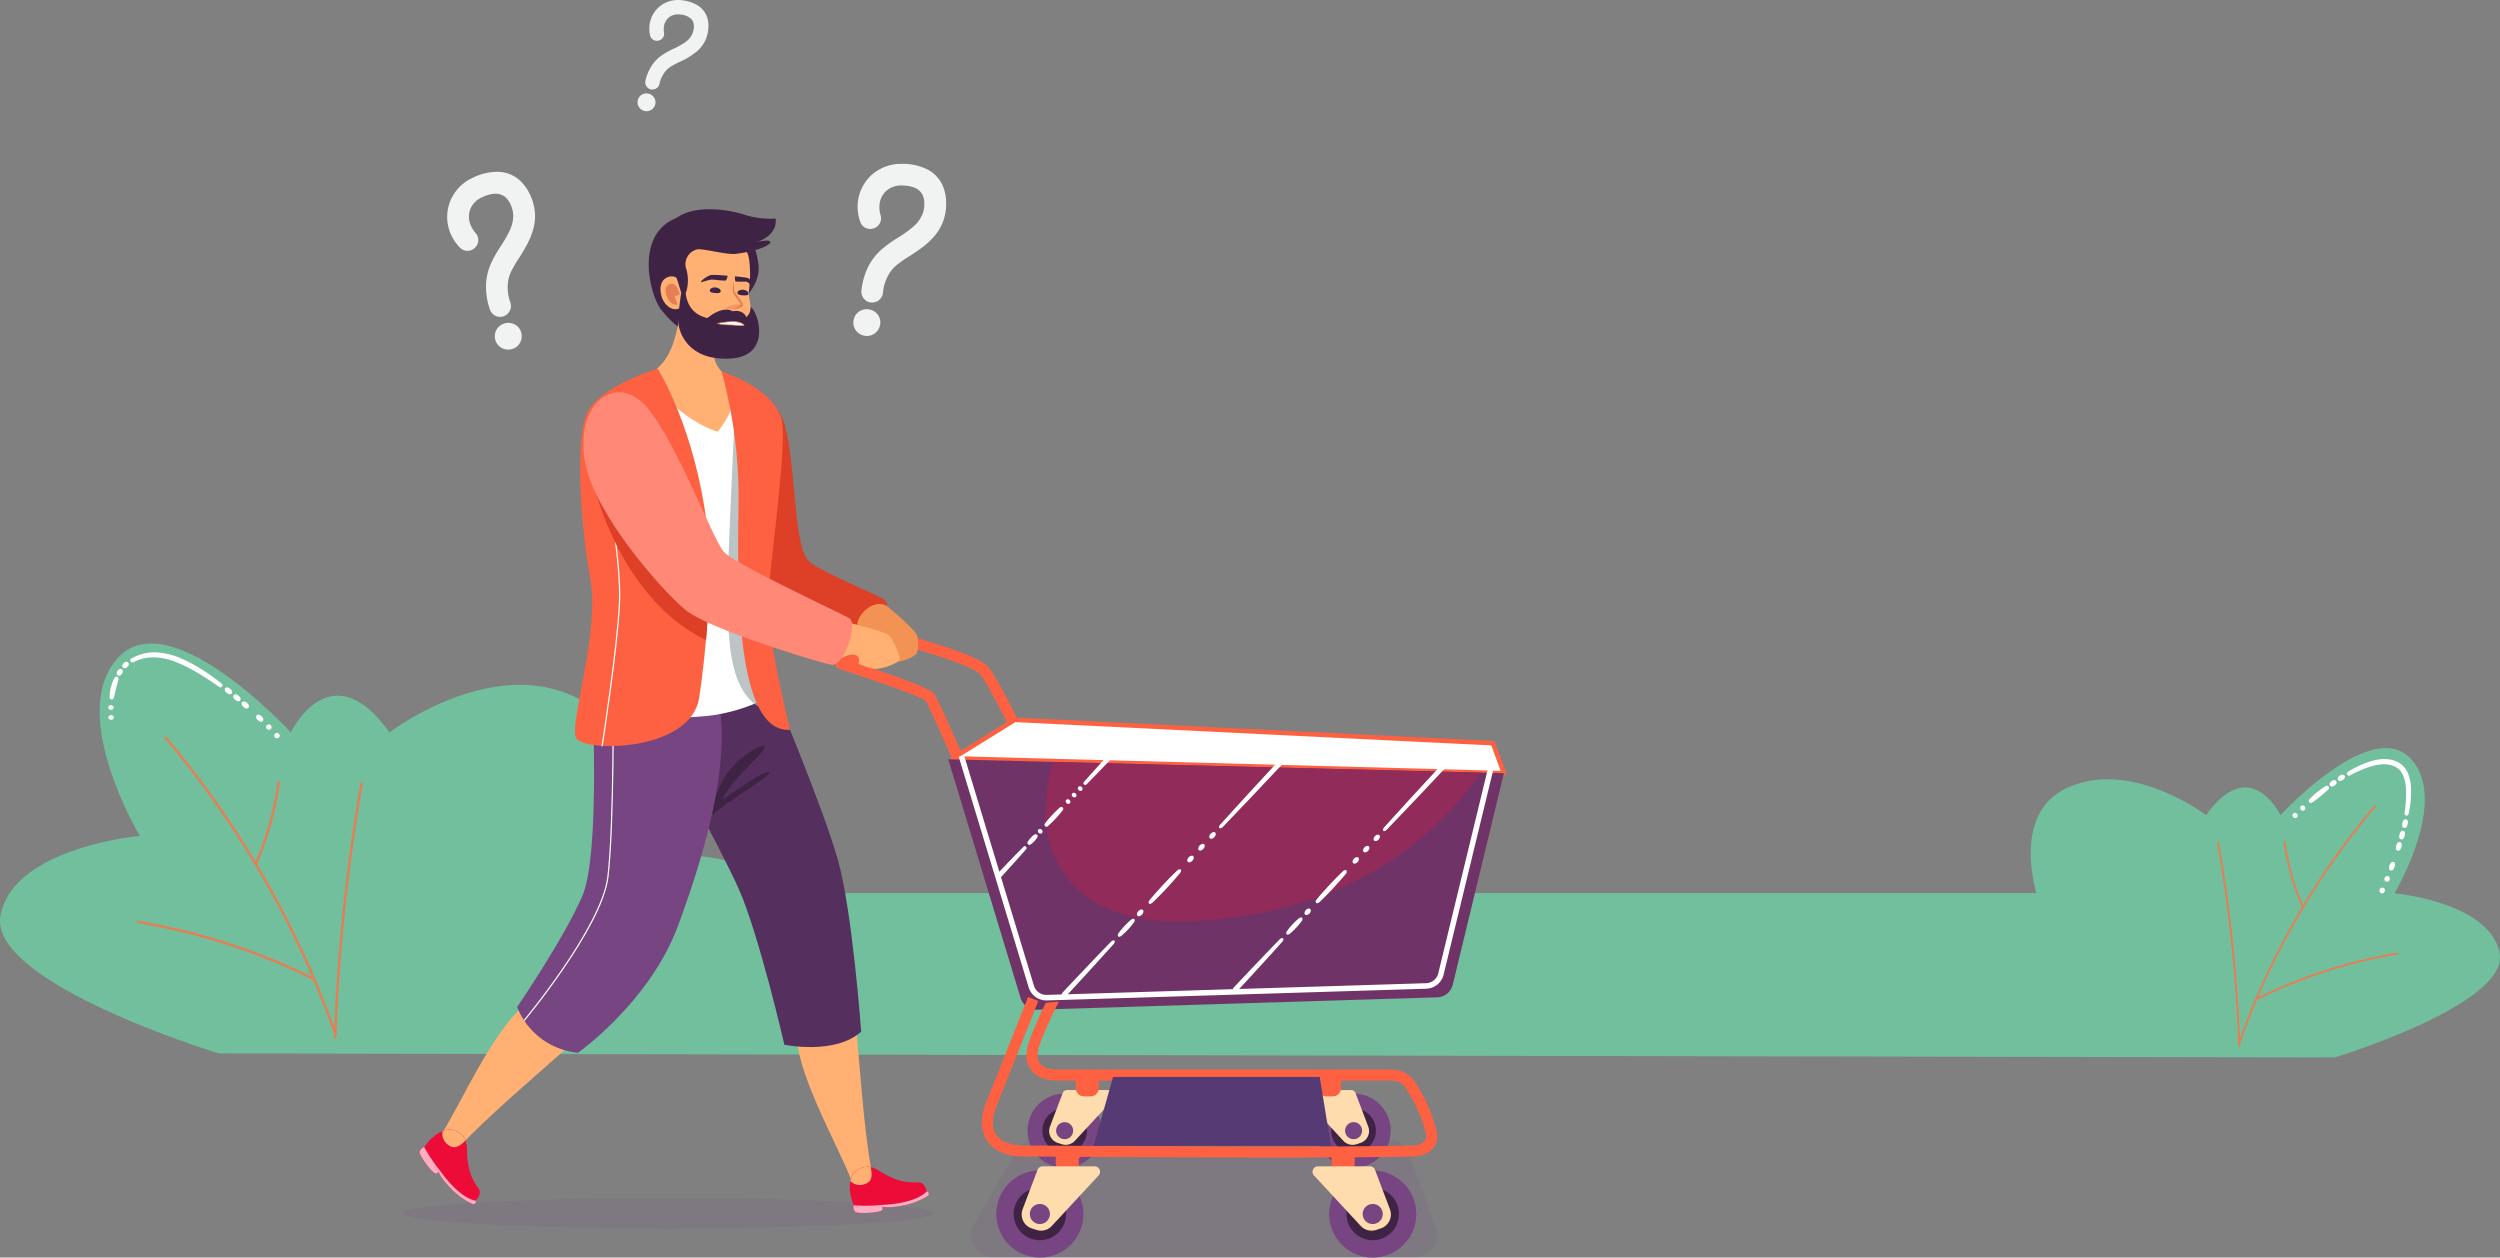 <svg xmlns="http://www.w3.org/2000/svg" xmlns:xlink="http://www.w3.org/1999/xlink" width="1018.66" height="512.413" viewBox="0 0 1018.66 512.413">
  <rect x="0" y="0" width="1018.66" height="512.413" fill="#808080" stroke="none"/>
  <defs>
    <clipPath id="clip-path">
      <path id="Path_5875" data-name="Path 5875" d="M292.588,373.59s-1.688,4.769,1.191,11.2c-.522.235-.127,2.374.811,2.828,1.107.535,9.119.4,10.745-.866a1.732,1.732,0,0,0-.055-1.436s2,.761,7.7-.316a28.965,28.965,0,0,0,10.969-4.131c.671-.425.206-1.943-.55-1.7,0,0-.489-3.955-3.8-3.74-6.777.439-11.638-2.322-15.106-4.416a12.457,12.457,0,0,0-4.508-1.96C297.26,368.913,293.715,370.52,292.588,373.59Z" transform="translate(-292.096 -369.049)" fill="#ed0c37"/>
    </clipPath>
    <clipPath id="clip-path-2">
      <path id="Path_5884" data-name="Path 5884" d="M222.819,362.281s-4.92,1.184-8.746,7.106c-.48-.309-2.061,1.186-1.929,2.221.156,1.221,4.633,7.865,6.584,8.535a1.724,1.724,0,0,0,1.175-.829s.456,2.1,4.464,6.286a28.965,28.965,0,0,0,9.441,6.944c.724.331,1.743-.886,1.127-1.388,0,0,3.048-2.565,1.066-5.223-4.063-5.442-4.4-11.022-4.534-15.071a12.475,12.475,0,0,0-.813-4.848C229.286,363.647,226.006,361.553,222.819,362.281Z" transform="translate(-212.135 -362.134)" fill="#ed0c37"/>
    </clipPath>
  </defs>
  <g id="Group_3186" data-name="Group 3186" transform="translate(-451 -680.739)">
    <g id="Group_3184" data-name="Group 3184" transform="translate(316.836 574.883)">
      <g id="Group_3148" data-name="Group 3148" transform="translate(134.164 368.074)">
        <path id="Path_5793" data-name="Path 5793" d="M1152.658,397.943c-4.052-20.87-42.846-24.346-42.846-24.346s22.664-37.8,6.591-54.92-53.015,23.087-53.015,23.087-12.2-25.407-30.338,0c0,0-30.228-23.085-56.37-11.219-18.671,8.474-15.92,30.86-12.822,42.967H450.47a12.624,12.624,0,0,0-1.653-2.589c-17.341-20.93-67.637-10.156-67.637-10.156s21.009-51.872-13.631-67.593-74.688,14.863-74.688,14.863c-24.036-33.659-40.2,0-40.2,0s-48.943-53.269-70.241-30.588,8.731,72.767,8.731,72.767-51.4,4.6-56.768,32.258,88.93,56.363,88.93,56.363l862.224,1.644S1156.708,418.813,1152.658,397.943Z" transform="translate(-134.164 -271.827)" fill="#71bf9d"/>
        <g id="Group_3116" data-name="Group 3116" transform="translate(56.263 38.359)">
          <path id="Path_5794" data-name="Path 5794" d="M234.062,409.835a385.526,385.526,0,0,0-69.134-120.513" transform="translate(-153.742 -289.322)" fill="none" stroke="#e57e55" stroke-linecap="round" stroke-linejoin="round" stroke-width="0.997"/>
          <path id="Path_5795" data-name="Path 5795" d="M196.451,401.254A750.083,750.083,0,0,1,207.243,297.84" transform="translate(-116.15 -279.164)" fill="none" stroke="#e57e55" stroke-linecap="round" stroke-linejoin="round" stroke-width="0.997"/>
          <path id="Path_5796" data-name="Path 5796" d="M230.819,346.5a253.241,253.241,0,0,0-70.993-22.929" transform="translate(-159.826 -248.477)" fill="none" stroke="#e57e55" stroke-linecap="round" stroke-linejoin="round" stroke-width="0.997"/>
          <path id="Path_5797" data-name="Path 5797" d="M181.8,330.452a126.919,126.919,0,0,0,9.141-32.879" transform="translate(-133.628 -279.483)" fill="none" stroke="#e57e55" stroke-linecap="round" stroke-linejoin="round" stroke-width="0.997"/>
        </g>
        <g id="Group_3117" data-name="Group 3117" transform="translate(903.788 66.239)">
          <path id="Path_5798" data-name="Path 5798" d="M550.314,398.524a308.682,308.682,0,0,1,55.352-96.486" transform="translate(-541.691 -302.038)" fill="none" stroke="#e57e55" stroke-linecap="round" stroke-linejoin="round" stroke-width="0.798"/>
          <path id="Path_5799" data-name="Path 5799" d="M555.022,391.651a600.528,600.528,0,0,0-8.641-82.793" transform="translate(-546.381 -293.905)" fill="none" stroke="#e57e55" stroke-linecap="round" stroke-linejoin="round" stroke-width="0.798"/>
          <path id="Path_5800" data-name="Path 5800" d="M553.72,347.818a202.815,202.815,0,0,1,56.839-18.358" transform="translate(-537.629 -269.337)" fill="none" stroke="#e57e55" stroke-linecap="round" stroke-linejoin="round" stroke-width="0.798"/>
          <path id="Path_5801" data-name="Path 5801" d="M566.037,334.967a101.589,101.589,0,0,1-7.319-26.323" transform="translate(-531.669 -294.16)" fill="none" stroke="#e57e55" stroke-linecap="round" stroke-linejoin="round" stroke-width="0.798"/>
        </g>
        <g id="Group_3132" data-name="Group 3132" transform="translate(44.117 3.577)">
          <g id="Group_3124" data-name="Group 3124" transform="translate(47.417 14.274)">
            <g id="Group_3118" data-name="Group 3118">
              <path id="Path_5802" data-name="Path 5802" d="M177.049,279.987a2.965,2.965,0,0,1,1.081.548,2.789,2.789,0,0,1,.778.93.964.964,0,0,1-.476,1.256.927.927,0,0,1-.594.07,3.055,3.055,0,0,1-1.068-.544,2.886,2.886,0,0,1-.772-.919.97.97,0,0,1,.452-1.263A.927.927,0,0,1,177.049,279.987Z" transform="translate(-175.913 -279.969)" fill="#fff"/>
            </g>
            <g id="Group_3119" data-name="Group 3119" transform="translate(3.485 2.824)">
              <path id="Path_5803" data-name="Path 5803" d="M178.668,281.279a2.958,2.958,0,0,1,1.063.579,2.918,2.918,0,0,1,.752.949.96.96,0,0,1-.509,1.241.925.925,0,0,1-.6.055,2.982,2.982,0,0,1-1.8-1.513.957.957,0,0,1,.485-1.245A.934.934,0,0,1,178.668,281.279Z" transform="translate(-177.502 -281.257)" fill="#fff"/>
            </g>
            <g id="Group_3120" data-name="Group 3120" transform="translate(6.893 5.74)">
              <path id="Path_5804" data-name="Path 5804" d="M180.245,282.614a2.843,2.843,0,0,1,1.05.6,2.893,2.893,0,0,1,.728.967.959.959,0,0,1-.535,1.228.944.944,0,0,1-.6.044,2.907,2.907,0,0,1-1.041-.6,3.013,3.013,0,0,1-.724-.958.962.962,0,0,1,.517-1.234A.942.942,0,0,1,180.245,282.614Z" transform="translate(-179.057 -282.586)" fill="#fff"/>
            </g>
            <g id="Group_3121" data-name="Group 3121" transform="translate(12.783 11.103)">
              <path id="Path_5805" data-name="Path 5805" d="M182.966,285.071a2.983,2.983,0,0,1,1.717,1.636.96.96,0,0,1-.583,1.208.936.936,0,0,1-.6.02,2.9,2.9,0,0,1-1.015-.64,2.873,2.873,0,0,1-.688-.982.964.964,0,0,1,.566-1.215A.922.922,0,0,1,182.966,285.071Z" transform="translate(-181.743 -285.032)" fill="#fff"/>
            </g>
            <g id="Group_3122" data-name="Group 3122" transform="translate(16.892 15.092)">
              <path id="Path_5806" data-name="Path 5806" d="M184.823,286.857a1.176,1.176,0,0,1,1.013,1.011,1.122,1.122,0,0,1-1,1.2.99.99,0,0,1-.213,0,1.175,1.175,0,0,1-1.006-1,1.123,1.123,0,0,1,.982-1.206A1.055,1.055,0,0,1,184.823,286.857Z" transform="translate(-183.617 -286.852)" fill="#fff"/>
            </g>
            <g id="Group_3123" data-name="Group 3123" transform="translate(20.209 18.554)">
              <path id="Path_5807" data-name="Path 5807" d="M186.362,288.438a1.211,1.211,0,0,1,.671.353,1.189,1.189,0,0,1,.318.688,1.12,1.12,0,0,1-1.03,1.169,1.14,1.14,0,0,1-.213,0,1.172,1.172,0,0,1-.976-1.026,1.123,1.123,0,0,1,1.011-1.182A1.042,1.042,0,0,1,186.362,288.438Z" transform="translate(-185.13 -288.431)" fill="#fff"/>
            </g>
          </g>
          <g id="Group_3131" data-name="Group 3131">
            <g id="Group_3125" data-name="Group 3125" transform="translate(8.927)">
              <path id="Path_5808" data-name="Path 5808" d="M158.755,276.054a18.622,18.622,0,0,1,9.917-2.6,28.722,28.722,0,0,1,9.961,2.282,63.108,63.108,0,0,1,8.908,4.69,91.392,91.392,0,0,1,8.141,5.806.854.854,0,0,1-1.024,1.364c-2.679-1.9-5.407-3.721-8.2-5.4a61.216,61.216,0,0,0-8.649-4.435,26.664,26.664,0,0,0-9.173-2.23,17.856,17.856,0,0,0-9,1.982.916.916,0,0,1-1.149-.351A.781.781,0,0,1,158.755,276.054Z" transform="translate(-158.358 -273.458)" fill="#fff"/>
            </g>
            <g id="Group_3126" data-name="Group 3126" transform="translate(5.696 3.842)">
              <path id="Path_5809" data-name="Path 5809" d="M159.522,276.523c-.1.36-.366.522-.539.789a1.893,1.893,0,0,1-.8.533,1.041,1.041,0,0,1-1.25-.634.939.939,0,0,1-.024-.5,2.36,2.36,0,0,1,.542-.958,1.844,1.844,0,0,1,.967-.528,1,1,0,0,1,1.107,1.3Z" transform="translate(-156.884 -275.21)" fill="#fff"/>
            </g>
            <g id="Group_3127" data-name="Group 3127" transform="translate(3.437 6.736)">
              <path id="Path_5810" data-name="Path 5810" d="M158.354,277.6a1.935,1.935,0,0,1-.327.914,2.885,2.885,0,0,1-.675.706A1.012,1.012,0,0,1,156,278.9a.965.965,0,0,1-.149-.482,1.773,1.773,0,0,1,.309-1.037,2.344,2.344,0,0,1,.794-.748.96.96,0,0,1,1.3.493A1.045,1.045,0,0,1,158.354,277.6Z" transform="translate(-155.854 -276.531)" fill="#fff"/>
            </g>
            <g id="Group_3128" data-name="Group 3128" transform="translate(0.553 9.902)">
              <path id="Path_5811" data-name="Path 5811" d="M158.162,279.048c-.138.647-.327,1.267-.52,1.883l-.478,1.89c-.316,1.265-.581,2.539-.932,3.828a.884.884,0,0,1-1.059.585.819.819,0,0,1-.631-.8,17.918,17.918,0,0,1,.5-4.144l.629-2.01a18.637,18.637,0,0,1,.923-1.908.839.839,0,0,1,1.193-.259A.883.883,0,0,1,158.162,279.048Z" transform="translate(-154.538 -277.974)" fill="#fff"/>
            </g>
            <g id="Group_3129" data-name="Group 3129" transform="translate(0 21.536)">
              <path id="Path_5812" data-name="Path 5812" d="M156.251,283.674a.85.85,0,0,1-.042,1.184,1.213,1.213,0,0,1-1.682-.013l-.022-.024a.9.9,0,0,1,.044-1.226,1.208,1.208,0,0,1,1.675.048Z" transform="translate(-154.286 -283.281)" fill="#fff"/>
            </g>
            <g id="Group_3130" data-name="Group 3130" transform="translate(0.055 25.588)">
              <path id="Path_5813" data-name="Path 5813" d="M156.234,285.458a.856.856,0,0,1,.042,1.188,1.212,1.212,0,0,1-1.677.1l-.024-.022a.891.891,0,0,1-.044-1.219,1.2,1.2,0,0,1,1.673-.072Z" transform="translate(-154.311 -285.129)" fill="#fff"/>
            </g>
          </g>
        </g>
        <g id="Group_3147" data-name="Group 3147" transform="translate(934.12 47.078)">
          <g id="Group_3139" data-name="Group 3139" transform="translate(35.421 24.507)">
            <g id="Group_3133" data-name="Group 3133" transform="translate(9.248)">
              <path id="Path_5814" data-name="Path 5814" d="M582.856,305.212a3.454,3.454,0,0,1-.037,1.3,3.2,3.2,0,0,1-.531,1.186.93.93,0,0,1-1.344.134.977.977,0,0,1-.313-.533,3.428,3.428,0,0,1,.057-1.274,3.231,3.231,0,0,1,.5-1.171.943.943,0,0,1,1.34-.178A.961.961,0,0,1,582.856,305.212Z" transform="translate(-580.589 -304.476)" fill="#fff"/>
            </g>
            <g id="Group_3134" data-name="Group 3134" transform="translate(8.046 4.666)">
              <path id="Path_5815" data-name="Path 5815" d="M582.382,307.384a3.356,3.356,0,0,1-.1,1.3,3.223,3.223,0,0,1-.579,1.16.93.93,0,0,1-1.348.079.966.966,0,0,1-.29-.548,3.313,3.313,0,0,1,.11-1.272,3.275,3.275,0,0,1,.555-1.149.935.935,0,0,1,1.649.434Z" transform="translate(-580.04 -306.604)" fill="#fff"/>
            </g>
            <g id="Group_3135" data-name="Group 3135" transform="translate(6.666 9.281)">
              <path id="Path_5816" data-name="Path 5816" d="M581.81,309.522a3.347,3.347,0,0,1-.14,1.289,3.27,3.27,0,0,1-.618,1.138.93.93,0,0,1-1.351.035.971.971,0,0,1-.272-.557,3.514,3.514,0,0,1,.75-2.4.94.94,0,0,1,1.351-.064A.957.957,0,0,1,581.81,309.522Z" transform="translate(-579.411 -308.709)" fill="#fff"/>
            </g>
            <g id="Group_3136" data-name="Group 3136" transform="translate(3.879 17.363)">
              <path id="Path_5817" data-name="Path 5817" d="M580.62,313.258a3.32,3.32,0,0,1-.208,1.276,3.228,3.228,0,0,1-.669,1.107.93.93,0,0,1-1.35-.031.977.977,0,0,1-.246-.57,3.321,3.321,0,0,1,.215-1.261,3.253,3.253,0,0,1,.655-1.1.938.938,0,0,1,1.351.007A.971.971,0,0,1,580.62,313.258Z" transform="translate(-578.14 -312.396)" fill="#fff"/>
            </g>
            <g id="Group_3137" data-name="Group 3137" transform="translate(2.017 23.144)">
              <path id="Path_5818" data-name="Path 5818" d="M579.48,315.812a1.353,1.353,0,0,1-.059.8,1.336,1.336,0,0,1-.511.623,1.071,1.071,0,0,1-1.5-.434,1.51,1.51,0,0,1-.083-.206,1.329,1.329,0,0,1,.566-1.41,1.071,1.071,0,0,1,1.5.417A1.254,1.254,0,0,1,579.48,315.812Z" transform="translate(-577.29 -315.032)" fill="#fff"/>
            </g>
            <g id="Group_3138" data-name="Group 3138" transform="translate(0 27.865)">
              <path id="Path_5819" data-name="Path 5819" d="M578.573,317.993a1.327,1.327,0,0,1-.612,1.41,1.07,1.07,0,0,1-1.482-.482,1.486,1.486,0,0,1-.077-.208,1.326,1.326,0,0,1,.083-.789,1.341,1.341,0,0,1,.522-.6,1.072,1.072,0,0,1,1.486.458A1.125,1.125,0,0,1,578.573,317.993Z" transform="translate(-576.37 -317.186)" fill="#fff"/>
            </g>
          </g>
          <g id="Group_3146" data-name="Group 3146">
            <g id="Group_3140" data-name="Group 3140" transform="translate(22.148)">
              <path id="Path_5820" data-name="Path 5820" d="M570.747,298.5a39.146,39.146,0,0,1,9.849-4.471c3.471-.976,7.588-1.217,11.05.818a9.135,9.135,0,0,1,3.668,4.525,19.508,19.508,0,0,1,1.136,5.47,43.708,43.708,0,0,1-.969,10.763.852.852,0,1,1-1.677-.3,48.215,48.215,0,0,0,.577-10.318c-.272-3.306-1.239-6.784-3.874-8.279-2.631-1.6-6.152-1.563-9.384-.677a42.287,42.287,0,0,0-9.524,3.942.864.864,0,0,1-1.177-.318A.875.875,0,0,1,570.747,298.5Z" transform="translate(-570.317 -293.299)" fill="#fff"/>
            </g>
            <g id="Group_3141" data-name="Group 3141" transform="translate(18.408 6.318)">
              <path id="Path_5821" data-name="Path 5821" d="M571.442,297.629a2.376,2.376,0,0,1-.763.765,2.513,2.513,0,0,1-1.013.377.97.97,0,0,1-1.055-.921,1.05,1.05,0,0,1,.112-.5,2.331,2.331,0,0,1,.772-.794,2.5,2.5,0,0,1,1.044-.375.958.958,0,0,1,1.026.949A1.039,1.039,0,0,1,571.442,297.629Z" transform="translate(-568.611 -296.18)" fill="#fff"/>
            </g>
            <g id="Group_3142" data-name="Group 3142" transform="translate(15.068 8.57)">
              <path id="Path_5822" data-name="Path 5822" d="M569.908,298.614a2.369,2.369,0,0,1-.728.8,2.493,2.493,0,0,1-1,.423.968.968,0,0,1-1.092-.877,1,1,0,0,1,.09-.5,2.314,2.314,0,0,1,.734-.824,2.447,2.447,0,0,1,1.022-.423.957.957,0,0,1,1.07.9A1.027,1.027,0,0,1,569.908,298.614Z" transform="translate(-567.087 -297.207)" fill="#fff"/>
            </g>
            <g id="Group_3143" data-name="Group 3143" transform="translate(6.61 10.854)">
              <path id="Path_5823" data-name="Path 5823" d="M571.253,299.731c-1.022,1.02-2.142,1.908-3.232,2.835-1.131.875-2.23,1.791-3.449,2.572a.867.867,0,0,1-1.21-.237.882.882,0,0,1,.094-1.052,29.232,29.232,0,0,1,3.188-2.98,28.29,28.29,0,0,1,3.583-2.5.858.858,0,0,1,1.193.322A.894.894,0,0,1,571.253,299.731Z" transform="translate(-563.23 -298.249)" fill="#fff"/>
            </g>
            <g id="Group_3144" data-name="Group 3144" transform="translate(3.119 18.902)">
              <path id="Path_5824" data-name="Path 5824" d="M563.744,303.181a.979.979,0,0,1-.945.866,1.156,1.156,0,0,1-1.16-1.215l0-.037a1,1,0,0,1,.314-.616,1.022,1.022,0,0,1,.642-.259,1.15,1.15,0,0,1,1.149,1.219Z" transform="translate(-561.637 -301.92)" fill="#fff"/>
            </g>
            <g id="Group_3145" data-name="Group 3145" transform="translate(0 21.918)">
              <path id="Path_5825" data-name="Path 5825" d="M562.331,304.517a.974.974,0,0,1-.91.9,1.157,1.157,0,0,1-1.206-1.171l0-.035a.988.988,0,0,1,.927-.912,1.152,1.152,0,0,1,1.188,1.182Z" transform="translate(-560.215 -303.296)" fill="#fff"/>
            </g>
          </g>
        </g>
      </g>
      <path id="Path_5826" data-name="Path 5826" d="M435.508,252.478" transform="translate(359.355 73.174)" fill="#ffb072"/>
      <g id="Group_3183" data-name="Group 3183" transform="translate(298.438 191.117)">
        <g id="Group_3158" data-name="Group 3158" transform="translate(176.067 173.886)">
          <g id="Group_3156" data-name="Group 3156">
            <path id="Path_5827" data-name="Path 5827" d="M333.075,368.791l-17.3,29.965c-3.512,6.082,1.278,13.416,8.766,13.416h170.1c6.766,0,11.55-6.091,9.423-12l-10.778-29.963a9.89,9.89,0,0,0-9.423-6.264H341.843A10.081,10.081,0,0,0,333.075,368.791Z" transform="translate(-259.334 -158.905)" fill="#764582" opacity="0.124"/>
            <g id="Group_3155" data-name="Group 3155">
              <g id="Group_3149" data-name="Group 3149" transform="translate(78.351 185.024)">
                <path id="Path_5828" data-name="Path 5828" d="M355.348,370.574a15.11,15.11,0,1,1-15.111-15.109A15.11,15.11,0,0,1,355.348,370.574Z" transform="translate(-325.129 -354.04)" fill="#764582"/>
                <circle id="Ellipse_241" data-name="Ellipse 241" cx="9.085" cy="9.085" r="9.085" transform="translate(6.024 7.448)" fill="#3e2344"/>
                <path id="Path_5829" data-name="Path 5829" d="M329.477,369.7l5.181-13.664a1.882,1.882,0,0,1,1.763-1.217h18.018a1.884,1.884,0,0,1,1.381,3.166L339.6,375.493a5.09,5.09,0,0,1-5.317,1.379l-1.622-.531A5.091,5.091,0,0,1,329.477,369.7Z" transform="translate(-320.341 -354.815)" fill="#ffdcae"/>
                <circle id="Ellipse_242" data-name="Ellipse 242" cx="3.48" cy="3.48" r="3.48" transform="translate(11.63 13.054)" fill="#764582"/>
              </g>
              <g id="Group_3150" data-name="Group 3150" transform="translate(190.322 185.024)">
                <path id="Path_5830" data-name="Path 5830" d="M378.829,370.574a15.11,15.11,0,1,0,15.109-15.109A15.108,15.108,0,0,0,378.829,370.574Z" transform="translate(-373.062 -354.04)" fill="#764582"/>
                <path id="Path_5831" data-name="Path 5831" d="M381.577,367.3a9.085,9.085,0,1,0,9.084-9.086A9.084,9.084,0,0,0,381.577,367.3Z" transform="translate(-369.785 -350.764)" fill="#3e2344"/>
                <path id="Path_5832" data-name="Path 5832" d="M403.049,369.7l-5.181-13.664a1.887,1.887,0,0,0-1.763-1.217H378.087a1.886,1.886,0,0,0-1.383,3.166l16.227,17.512a5.09,5.09,0,0,0,5.317,1.379l1.622-.531A5.093,5.093,0,0,0,403.049,369.7Z" transform="translate(-376.199 -354.815)" fill="#ffdcae"/>
                <circle id="Ellipse_243" data-name="Ellipse 243" cx="3.48" cy="3.48" r="3.48" transform="translate(17.397 13.054)" fill="#764582"/>
              </g>
              <g id="Group_3151" data-name="Group 3151">
                <path id="Path_5833" data-name="Path 5833" d="M343.335,331.6a2.24,2.24,0,0,1-2.059-1.351c-5.122-11.853-13.651-31.175-15.181-33.591-2.289-1.664-19.535-7.808-35.155-12.874a2.239,2.239,0,0,1,0-4.26l27.753-8.994a2.28,2.28,0,0,1,1.283-.031c2.653.724,26.08,7.213,31.118,11.9,4,3.721,15.808,28.34,18.134,33.236a2.238,2.238,0,1,1-4.043,1.921c-5.242-11.037-14.532-29.454-17.139-31.877-3.116-2.9-18.917-8-28.61-10.68l-20.581,6.67c14.335,4.758,29.158,10.072,30.746,12.193,1.859,2.478,13.475,29.27,15.786,34.615a2.239,2.239,0,0,1-2.052,3.127Z" transform="translate(-289.393 -270.426)" fill="#fd6141"/>
              </g>
              <path id="Path_5834" data-name="Path 5834" d="M311.228,301.692,336.495,286l194.838,9.533,4.469,12.215Z" transform="translate(-263.354 -251.849)" fill="#fff" stroke="#fd6141" stroke-linecap="round" stroke-linejoin="round" stroke-width="1.854"/>
              <path id="Path_5835" data-name="Path 5835" d="M310.387,293.341l29.487,97.247a6.737,6.737,0,0,0,6.654,4.78l163.1-5.045a6.737,6.737,0,0,0,6.341-5.15L536.805,299Z" transform="translate(-264.358 -243.099)" fill="#703367"/>
              <path id="Path_5836" data-name="Path 5836" d="M332.718,333.424c10.537,21.927,33.85,26.347,56.045,25.247,47.648-2.359,89.283-20.967,117.187-60.5,0,0-173.454-4.337-173.5-4.337-2.561-.035-3.822,16.608-3.949,18.768A42.461,42.461,0,0,0,332.718,333.424Z" transform="translate(-242.832 -242.506)" fill="#912b59"/>
              <path id="Path_5837" data-name="Path 5837" d="M501.77,391.57a63.393,63.393,0,0,0-9.064-19.969c-1.541-2.092-4.067-4.492-9.987-4.492H347.665c-2.127,0-5.935-.353-7.549-2.712-1.513-2.217-.647-5.716.344-8.259a153.955,153.955,0,0,1,7.571-16.724l-5.275.441c-.149.272-2.368,4.15-6.466,14.657-2.013,5.161-1.971,9.336.129,12.41,2.085,3.052,5.975,4.666,11.245,4.666H354.9v3.03a3.4,3.4,0,0,0,3.4,3.4h2.587a3.4,3.4,0,0,0,3.4-3.4v-3.03h89.3v3.03a3.4,3.4,0,0,0,3.4,3.4h2.587a3.4,3.4,0,0,0,3.4-3.4v-3.03h19.737c4.074,0,5.429,1.377,6.38,2.67a59.277,59.277,0,0,1,8.329,18.4,4.161,4.161,0,0,1-.322,3.589c-1.223,1.6-4.313,1.8-5.229,1.815-31.3.7-98.786.318-135.045.11-10.778-.064-18.943-.11-22.833-.11-5.5,0-9.59-1.574-11.524-4.431-1.859-2.754-1.807-6.79.154-11.682,4.317-10.754,17.005-42.793,17.005-42.793l-4.161-1.649s-12.684,32.026-17,42.778c-3.208,8-1.611,13.037.294,15.854,2.791,4.126,8.2,6.4,15.231,6.4,2.55,0,6.97.02,12.732.05v2.931a3.4,3.4,0,0,0,3.4,3.4h2.587a3.4,3.4,0,0,0,3.4-3.4v-2.2l.669-.677c20.662.121,51.463.294,79.95.294,7.731,0,15.286-.013,22.429-.044v2.624a3.4,3.4,0,0,0,3.4,3.4h2.587a3.4,3.4,0,0,0,3.4-3.4V402.84c8.943-.061,16.952-.16,23.412-.3,2.265-.053,6.409-.583,8.691-3.576C502.142,397.023,502.513,394.539,501.77,391.57Z" transform="translate(-256.899 -190.435)" fill="#fd6141"/>
              <g id="Group_3152" data-name="Group 3152" transform="translate(50.3 44.767)">
                <path id="Path_5838" data-name="Path 5838" d="M527.953,298.12l-20.215,83.361a5.278,5.278,0,0,1-4.955,4.025l-76.159,2.355q8.863-9.57,17.582-19.272c.428-.478.566-1.07.3-1.346s-.884-.125-1.357.362q-9.4,9.712-18.649,19.568l-.011.013a2.575,2.575,0,0,0-.48.756l-67.231,2.078q9.409-10.152,18.669-20.445c.45-.5.6-1.112.34-1.388s-.9-.107-1.394.4q-9.84,10.179-19.522,20.5l-.013.013a2.709,2.709,0,0,0-.59.993l-6.078.186a5.284,5.284,0,0,1-5.2-3.736L329.566,342.3q5.2-5.643,10.257-11.423a.723.723,0,0,0-1.057-.984q-5.009,5.029-9.871,10.193l-14.416-47.531-2.144.651,28.509,94a7.514,7.514,0,0,0,7.18,5.326c.079,0,.156,0,.235,0l154.594-4.78a7.526,7.526,0,0,0,7.062-5.738l20.215-83.359Z" transform="translate(-312.335 -288.804)" fill="#fff"/>
                <path id="Path_5839" data-name="Path 5839" d="M326.36,311.48a9.627,9.627,0,0,0,2.813-3.015.824.824,0,0,0-1.16-1.081,8.967,8.967,0,0,0-1.57,1.355,9.06,9.06,0,0,0-1.243,1.66.824.824,0,0,0,1.16,1.081Z" transform="translate(-297.103 -271.265)" fill="#fff"/>
                <path id="Path_5840" data-name="Path 5840" d="M328.2,308.189a.852.852,0,0,0,.546-.259.841.841,0,0,0,.219-.563v-.022a1.123,1.123,0,0,0-1.158-1.059.813.813,0,0,0-.765.822v.026A1.121,1.121,0,0,0,328.2,308.189Z" transform="translate(-294.792 -272.43)" fill="#fff"/>
                <path id="Path_5841" data-name="Path 5841" d="M336.745,306.577q6.821-6.943,13.484-14.03l0-.007a1.016,1.016,0,0,0-1.493-1.379q-6.6,7.14-13.052,14.429a.724.724,0,0,0,1.057.987Z" transform="translate(-284.695 -290.844)" fill="#fff"/>
                <path id="Path_5842" data-name="Path 5842" d="M335.636,300.25a.818.818,0,0,0,.765-.822l0-.026a1.118,1.118,0,0,0-1.158-1.055.817.817,0,0,0-.765.822l0,.022A1.121,1.121,0,0,0,335.636,300.25Z" transform="translate(-285.932 -281.898)" fill="#fff"/>
                <path id="Path_5843" data-name="Path 5843" d="M334.507,301.458a.814.814,0,0,0,.765-.82v-.029a1.121,1.121,0,0,0-1.16-1.052.817.817,0,0,0-.765.822l0,.02A1.12,1.12,0,0,0,334.507,301.458Z" transform="translate(-287.278 -280.454)" fill="#fff"/>
                <path id="Path_5844" data-name="Path 5844" d="M333.378,302.669a.814.814,0,0,0,.765-.82v-.029a1.12,1.12,0,0,0-1.158-1.052.813.813,0,0,0-.767.82l0,.022A1.123,1.123,0,0,0,333.378,302.669Z" transform="translate(-288.625 -279.01)" fill="#fff"/>
                <path id="Path_5845" data-name="Path 5845" d="M329.584,310.1a42.917,42.917,0,0,0,3.265-3.175,43.722,43.722,0,0,0,2.938-3.477.8.8,0,0,0-1.16-1.081,44.182,44.182,0,0,0-3.265,3.173,43.351,43.351,0,0,0-2.936,3.479.8.8,0,0,0,1.158,1.081Z" transform="translate(-293.324 -277.326)" fill="#fff"/>
                <path id="Path_5846" data-name="Path 5846" d="M341.943,329.987c.18.45.824.417,1.44-.075a29.578,29.578,0,0,0,2.71-2.578,28.976,28.976,0,0,0,2.381-2.883,1.353,1.353,0,0,0,.283-1.153c-.18-.449-.824-.419-1.44.072a29.276,29.276,0,0,0-2.71,2.578,29.6,29.6,0,0,0-2.383,2.883A1.349,1.349,0,0,0,341.943,329.987Z" transform="translate(-277.082 -252.521)" fill="#fff"/>
                <path id="Path_5847" data-name="Path 5847" d="M346.666,323.9a2.362,2.362,0,0,0,.855-.592,2.313,2.313,0,0,0,.531-.895l.007-.031c.2-.859-.32-1.329-1.166-1.05a2.408,2.408,0,0,0-1.386,1.487l-.009.039C345.3,323.714,345.822,324.181,346.666,323.9Z" transform="translate(-272.84 -254.579)" fill="#fff"/>
                <path id="Path_5848" data-name="Path 5848" d="M362.237,321.028q12.2-12.708,24.24-25.565l.009-.009c.682-.734.9-1.636.485-2.017s-1.3-.092-1.982.64q-11.981,12.908-23.808,25.966c-.456.5-.61,1.12-.34,1.4S361.744,321.541,362.237,321.028Z" transform="translate(-254.651 -287.951)" fill="#fff"/>
                <path id="Path_5849" data-name="Path 5849" d="M360.107,309.516a2.422,2.422,0,0,0,1.386-1.487l.009-.039c.2-.855-.324-1.322-1.169-1.041a2.423,2.423,0,0,0-1.386,1.487l-.007.031C358.739,309.323,359.261,309.794,360.107,309.516Z" transform="translate(-256.809 -271.737)" fill="#fff"/>
                <path id="Path_5850" data-name="Path 5850" d="M358.063,311.708a2.422,2.422,0,0,0,1.386-1.487l.011-.039c.2-.855-.327-1.322-1.171-1.041a2.355,2.355,0,0,0-.855.59,2.323,2.323,0,0,0-.531.9l-.007.031C356.695,311.515,357.217,311.986,358.063,311.708Z" transform="translate(-259.247 -269.123)" fill="#fff"/>
                <path id="Path_5851" data-name="Path 5851" d="M356.019,313.9a2.408,2.408,0,0,0,1.386-1.487l.011-.039c.2-.855-.327-1.32-1.171-1.042a2.424,2.424,0,0,0-1.386,1.487l-.007.031C354.651,313.706,355.173,314.178,356.019,313.9Z" transform="translate(-261.684 -266.508)" fill="#fff"/>
                <path id="Path_5852" data-name="Path 5852" d="M349.215,327.4c2.008-1.879,3.887-3.879,5.777-5.869,1.853-2.024,3.716-4.041,5.453-6.174.4-.493.555-1.07.338-1.383-.256-.366-.927-.23-1.5.3-2.006,1.881-3.887,3.881-5.779,5.869-1.85,2.026-3.714,4.041-5.451,6.174-.4.493-.555,1.07-.338,1.383C347.974,328.065,348.645,327.931,349.215,327.4Z" transform="translate(-270.259 -263.513)" fill="#fff"/>
                <path id="Path_5853" data-name="Path 5853" d="M374.664,329.382a28.36,28.36,0,0,0,4.863-5.214,1.281,1.281,0,0,0,.25-1.118c-.186-.445-.816-.428-1.41.037a28.633,28.633,0,0,0-4.861,5.214,1.276,1.276,0,0,0-.25,1.123C373.44,329.866,374.072,329.846,374.664,329.382Z" transform="translate(-239.748 -252.824)" fill="#fff"/>
                <path id="Path_5854" data-name="Path 5854" d="M377.8,323.644a2.226,2.226,0,0,0,1.324-1.419l.007-.031c.178-.831-.344-1.3-1.166-1.05a2.152,2.152,0,0,0-.827.557,2.192,2.192,0,0,0-.5.862l-.009.039C376.459,323.432,376.981,323.9,377.8,323.644Z" transform="translate(-235.7 -254.791)" fill="#fff"/>
                <path id="Path_5855" data-name="Path 5855" d="M392.663,320.9q11.659-12.126,23.155-24.4l.009-.009c.651-.7.842-1.576.43-1.958s-1.276-.121-1.925.581q-11.442,12.326-22.725,24.8c-.434.48-.572,1.079-.3,1.355S392.194,321.388,392.663,320.9Z" transform="translate(-218.328 -286.654)" fill="#fff"/>
                <path id="Path_5856" data-name="Path 5856" d="M390.636,309.91a2.169,2.169,0,0,0,.824-.557,2.135,2.135,0,0,0,.5-.864l.009-.037c.175-.829-.346-1.3-1.166-1.044a2.181,2.181,0,0,0-.827.559,2.125,2.125,0,0,0-.5.862l-.007.031C389.292,309.691,389.814,310.162,390.636,309.91Z" transform="translate(-220.392 -271.173)" fill="#fff"/>
                <path id="Path_5857" data-name="Path 5857" d="M388.684,312a2.154,2.154,0,0,0,.827-.557,2.186,2.186,0,0,0,.5-.864l.009-.037c.173-.829-.349-1.3-1.169-1.044a2.237,2.237,0,0,0-1.324,1.421l-.007.031C387.34,311.784,387.862,312.255,388.684,312Z" transform="translate(-222.72 -268.677)" fill="#fff"/>
                <path id="Path_5858" data-name="Path 5858" d="M386.731,314.1a2.135,2.135,0,0,0,.827-.557,2.158,2.158,0,0,0,.5-.864l.009-.037c.175-.829-.349-1.3-1.169-1.041a2.216,2.216,0,0,0-1.322,1.419l-.007.031C385.389,313.876,385.911,314.347,386.731,314.1Z" transform="translate(-225.047 -266.18)" fill="#fff"/>
                <path id="Path_5859" data-name="Path 5859" d="M380.232,326.979c1.923-1.789,3.719-3.7,5.525-5.6,1.767-1.936,3.545-3.861,5.2-5.9a1.222,1.222,0,0,0,.3-1.344c-.259-.364-.912-.246-1.458.263-1.923,1.789-3.719,3.7-5.525,5.6-1.767,1.936-3.547,3.859-5.2,5.9a1.223,1.223,0,0,0-.3,1.342C379.033,327.606,379.686,327.488,380.232,326.979Z" transform="translate(-233.231 -263.318)" fill="#fff"/>
              </g>
              <path id="Path_5860" data-name="Path 5860" d="M337.4,380.473l7.943-28.107h84.2l4.59,28.107Z" transform="translate(-232.145 -172.711)" fill="#553a73"/>
              <g id="Group_3153" data-name="Group 3153" transform="translate(65.611 216.088)">
                <circle id="Ellipse_244" data-name="Ellipse 244" cx="17.753" cy="17.753" r="17.753" transform="translate(0 1.674)" fill="#764582"/>
                <path id="Path_5861" data-name="Path 5861" d="M343.9,383.648a10.674,10.674,0,1,1-10.675-10.673A10.676,10.676,0,0,1,343.9,383.648Z" transform="translate(-315.468 -364.223)" fill="#3e2344"/>
                <path id="Path_5862" data-name="Path 5862" d="M324.426,386.468l6.089-16.056a2.212,2.212,0,0,1,2.07-1.43h21.171a2.215,2.215,0,0,1,1.625,3.721l-19.064,20.575a5.987,5.987,0,0,1-6.249,1.62l-1.905-.623A5.983,5.983,0,0,1,324.426,386.468Z" transform="translate(-313.693 -368.983)" fill="#ffdcae"/>
                <path id="Path_5863" data-name="Path 5863" d="M333.727,380.066a4.088,4.088,0,1,1-4.089-4.087A4.089,4.089,0,0,1,333.727,380.066Z" transform="translate(-311.886 -360.64)" fill="#764582"/>
              </g>
              <g id="Group_3154" data-name="Group 3154" transform="translate(194.462 216.088)">
                <circle id="Ellipse_245" data-name="Ellipse 245" cx="17.753" cy="17.753" r="17.753" transform="translate(6.775 1.674)" fill="#764582"/>
                <path id="Path_5864" data-name="Path 5864" d="M384.4,383.648a10.675,10.675,0,1,0,10.675-10.673A10.676,10.676,0,0,0,384.4,383.648Z" transform="translate(-370.552 -364.223)" fill="#3e2344"/>
                <path id="Path_5865" data-name="Path 5865" d="M409.633,386.468l-6.086-16.056a2.217,2.217,0,0,0-2.072-1.43H380.306a2.215,2.215,0,0,0-1.625,3.721l19.064,20.575a5.983,5.983,0,0,0,6.246,1.62l1.907-.623A5.984,5.984,0,0,0,409.633,386.468Z" transform="translate(-378.087 -368.983)" fill="#ffdcae"/>
                <path id="Path_5866" data-name="Path 5866" d="M387.409,380.066a4.089,4.089,0,1,0,4.089-4.087A4.089,4.089,0,0,0,387.409,380.066Z" transform="translate(-366.97 -360.64)" fill="#764582"/>
              </g>
            </g>
          </g>
        </g>
        <g id="Group_3159" data-name="Group 3159" transform="translate(0 402.885)">
          <ellipse id="Ellipse_246" data-name="Ellipse 246" cx="108.07" cy="6.218" rx="108.07" ry="6.218" fill="#764582" opacity="0.124"/>
        </g>
        <g id="Group_3182" data-name="Group 3182" transform="translate(6.679)">
          <g id="Group_3164" data-name="Group 3164" transform="translate(95.596 184.301)">
            <g id="Group_3162" data-name="Group 3162" transform="translate(57.897 136.578)">
              <path id="Path_5871" data-name="Path 5871" d="M282.225,354.349c1.747,17.371,16.347,42.787,22.013,56.964,1.668,4.177,9.573,1.842,8.68-2.565-3.043-15.012-5.133-45.418-6.523-60.925C304.758,329.562,280.564,337.815,282.225,354.349Z" transform="translate(-282.144 -337.469)" fill="#ffb072"/>
              <g id="Group_3161" data-name="Group 3161" transform="translate(21.82 69.238)">
                <path id="Path_5872" data-name="Path 5872" d="M292.588,373.59s-1.688,4.769,1.191,11.2c-.522.235-.127,2.374.811,2.828,1.107.535,9.119.4,10.745-.866a1.732,1.732,0,0,0-.055-1.436s2,.761,7.7-.316a28.965,28.965,0,0,0,10.969-4.131c.671-.425.206-1.943-.55-1.7,0,0-.489-3.955-3.8-3.74-6.777.439-11.638-2.322-15.106-4.416a12.457,12.457,0,0,0-4.508-1.96C297.26,368.913,293.715,370.52,292.588,373.59Z" transform="translate(-292.096 -369.049)" fill="#ed0c37"/>
                <g id="Group_3160" data-name="Group 3160" clip-path="url(#clip-path)">
                  <path id="Path_5873" data-name="Path 5873" d="M294.067,380.5a63.837,63.837,0,0,0,11.526-.18s12.984-.226,18.1-5.44,9.535.34,9.535.34l-21.252,16.924-13.883-1.085-6.2-5.234S291.379,380.191,294.067,380.5Z" transform="translate(-292.385 -364.755)" fill="#ffaec1"/>
                  <path id="Path_5874" data-name="Path 5874" d="M292.294,374.966a5.377,5.377,0,0,0,5.685,2.438c3.822-.811,4.21-3.159,3.344-7.246S288.28,368.77,292.294,374.966Z" transform="translate(-292.824 -370.048)" fill="#ffb072"/>
                </g>
              </g>
            </g>
            <g id="Group_3163" data-name="Group 3163">
              <path id="Path_5876" data-name="Path 5876" d="M256.888,304.323s24.971,44.918,33.219,63.276,18.687,63.692,18.687,63.692,20.531,4.319,31.289-5.312c0,0-3.449-47.834-9.307-69.316s-28.123-74.214-28.123-74.214C293.714,263.516,247.949,285.391,256.888,304.323Z" transform="translate(-255.737 -275.176)" fill="#552f5e"/>
              <path id="Path_5877" data-name="Path 5877" d="M265.58,320.788a84.761,84.761,0,0,1,7.051-17.045c4.4-7.7,15.032-13.749,16.2-12.811,2,1.614-13.852,13.39-16.922,21.894,0,0,17.65-12.841,18.878-11.149C291.932,303.261,272.524,313.853,265.58,320.788Z" transform="translate(-243.999 -256.502)" fill="#3e2344"/>
            </g>
          </g>
          <g id="Group_3165" data-name="Group 3165" transform="translate(113.978 77.44)">
            <path id="Path_5878" data-name="Path 5878" d="M264.685,251.723c4.122,18.987,10.515,44.284,24.607,56.635s44.688,19.2,46.141,19.2c3.407.785,7.058-17.2,4.359-19.276s-26.766-11.8-31.039-15.918c-7.637-7.365-4.383-52.219-13.03-62S259.881,229.594,264.685,251.723Z" transform="translate(-264.121 -226.437)" fill="#dd4026"/>
            <path id="Path_5879" data-name="Path 5879" d="M306.568,266.165s10.726,8.913,11.364,11.34.377,6.428-.5,7.444-7.43,4.3-9.934,2.576a43.852,43.852,0,0,1-5.953-5.637l1.184-4.385s-.807,3-7.305-1.07S300.4,260.007,306.568,266.165Z" transform="translate(-229.092 -181.076)" fill="#f29353"/>
          </g>
          <g id="Group_3170" data-name="Group 3170" transform="translate(0 184.716)">
            <g id="Group_3168" data-name="Group 3168" transform="translate(0 136.164)">
              <path id="Path_5880" data-name="Path 5880" d="M249.37,341.456C236.432,353.18,224.66,380.023,216.622,393c-2.368,3.824,4.205,8.794,7.218,5.457,10.27-11.366,33.488-31.107,45.137-41.438C282.694,344.857,261.683,330.3,249.37,341.456Z" transform="translate(-207.386 -337.47)" fill="#ffb072"/>
              <g id="Group_3167" data-name="Group 3167" transform="translate(0 54.077)">
                <path id="Path_5881" data-name="Path 5881" d="M222.819,362.281s-4.92,1.184-8.746,7.106c-.48-.309-2.061,1.186-1.929,2.221.156,1.221,4.633,7.865,6.584,8.535a1.724,1.724,0,0,0,1.175-.829s.456,2.1,4.464,6.286a28.965,28.965,0,0,0,9.441,6.944c.724.331,1.743-.886,1.127-1.388,0,0,3.048-2.565,1.066-5.223-4.063-5.442-4.4-11.022-4.534-15.071a12.475,12.475,0,0,0-.813-4.848C229.286,363.647,226.006,361.553,222.819,362.281Z" transform="translate(-212.135 -362.134)" fill="#ed0c37"/>
                <g id="Group_3166" data-name="Group 3166" clip-path="url(#clip-path-2)">
                  <path id="Path_5882" data-name="Path 5882" d="M216.639,365.906a63.783,63.783,0,0,0,6.435,9.564s7.268,10.761,14.427,12.206,4.911,8.18,4.911,8.18l-25.773-8.592-6.656-12.23,1.006-8.049S215.434,363.486,216.639,365.906Z" transform="translate(-214.702 -358.653)" fill="#ffaec1"/>
                  <path id="Path_5883" data-name="Path 5883" d="M216.892,363.261a5.376,5.376,0,0,0,1.057,6.1c2.763,2.763,4.942,1.807,7.9-1.147S219.9,356.519,216.892,363.261Z" transform="translate(-207.084 -363.765)" fill="#ffb072"/>
                </g>
              </g>
            </g>
            <g id="Group_3169" data-name="Group 3169" transform="translate(39.769)">
              <path id="Path_5885" data-name="Path 5885" d="M260.809,287.246s3.46,65.863-3.933,83.114-26.6,45.328-26.6,45.328,5.269,16.345,24.747,18.689c0,0,29.371-20.686,40.895-52.017S317.1,316.547,312.434,291C309.812,276.65,264.519,266.259,260.809,287.246Z" transform="translate(-230.274 -275.365)" fill="#764582"/>
              <path id="Path_5886" data-name="Path 5886" d="M267.848,280.507s.419,54.843-2.142,76.065c-2.484,20.6-34.135,58.5-34.135,58.5" transform="translate(-228.727 -269.234)" fill="none" stroke="#fff" stroke-miterlimit="10" stroke-width="0.499"/>
            </g>
          </g>
          <g id="Group_3180" data-name="Group 3180" transform="translate(63.338)">
            <g id="Group_3178" data-name="Group 3178" transform="translate(3.342)">
              <path id="Path_5887" data-name="Path 5887" d="M319.9,240.317c5.074,10.094-3.979,48.415-3.979,65.153,0,13.613,2.236,36.376,4.253,44.966a5.343,5.343,0,0,1-2.51,5.832c-7.832,4.6-18.259,7.027-24.69,7.645-24.793,2.385-36.768-1.958-42.4-4.093a6.877,6.877,0,0,1-4.381-7.461c1.25-8.371,4.782-28.849,1.758-47.687-3.957-24.653-10.414-58.183,1.151-68.529s33.221-16.79,33.221-16.79S313.638,227.848,319.9,240.317Z" transform="translate(-242.548 -157.446)" fill="#fff"/>
              <g id="Group_3177" data-name="Group 3177" transform="translate(26.694)">
                <path id="Path_5888" data-name="Path 5888" d="M273.041,241.608s-5.562-.927-13.188-10.4c-5-6.211-11.954-34.317,10.092-38.571s28.536,10.647,29.542,20.39-9.928,17.772-14.878,21.287S273.041,241.608,273.041,241.608Z" transform="translate(-254.723 -190.197)" fill="#3e2344"/>
                <path id="Path_5889" data-name="Path 5889" d="M267.139,209.4a64.81,64.81,0,0,1-3.184,15.157c-2.513,6.641-5.207,8.68-8.38,11.5s12.664,19.643,26.766,23.911c0,0,10.226-12.458,5.536-19.4s-8.4-7.555-6.724-16.828c1.465-8.084,2.337-12.565,2.337-12.565Z" transform="translate(-254.195 -169.312)" fill="#ffb072"/>
                <g id="Group_3176" data-name="Group 3176" transform="translate(4.801)">
                  <g id="Group_3172" data-name="Group 3172" transform="translate(0 10.749)">
                    <g id="Group_3171" data-name="Group 3171">
                      <path id="Path_5890" data-name="Path 5890" d="M265.057,225.359s-.71,6.295,1.826,8.991,7.077,9.213,17.428,8.456c13.826-1.011,8.459-22.953,8.459-22.953s1.443-8.441,0-15.376-15.137-10.563-26.284-7.17c0,0-3.2,3.045-1.973,16.67a4.162,4.162,0,0,0-5.29-.71c-2.453,1.337-2.712,4.5-1.879,7.487C258.341,224.335,262.075,227.42,265.057,225.359Z" transform="translate(-256.913 -196.02)" fill="#ffb072" fill-rule="evenodd"/>
                    </g>
                    <path id="Path_5891" data-name="Path 5891" d="M262.777,213.378l-1.215-3.241,2.076-.859s-1.348-6.053-4.725-3.822C256.141,207.29,259.313,214.608,262.777,213.378Z" transform="translate(-255.787 -185.355)" fill="#e57e55"/>
                  </g>
                  <path id="Path_5892" data-name="Path 5892" d="M261.413,206.6s-1.362,8.511-1.158,12.309,3.951,15.619,21.265,14.565c17.2-1.048,11.039-19.684,8.125-20.963a5.127,5.127,0,0,1-1.715,4.111c-.7-1.741-2.727-2.982-5.547-2.388-2.46-1.392-5.286-.528-8.255,1.243l-2.14,1.5c-5.352-1.318-8.125-4.837-8.8-10.147Z" transform="translate(-252.951 -172.651)" fill="#3e2344"/>
                  <path id="Path_5893" data-name="Path 5893" d="M267.469,213.357s7.164-1.646,9.919,0-1.6.6-5.173.6S267.469,213.357,267.469,213.357Z" transform="translate(-244.212 -166.831)" fill="#fff" stroke="#e57e55" stroke-miterlimit="10" stroke-width="0.276"/>
                  <g id="Group_3173" data-name="Group 3173" transform="translate(16.398 26.757)">
                    <path id="Path_5894" data-name="Path 5894" d="M270.527,207.224c-.066.767-1.072.822-2.3.719s-2.212-.325-2.149-1.092,1.112-1.3,2.342-1.2S270.591,206.457,270.527,207.224Z" transform="translate(-262.386 -200.559)" fill="#3e2344"/>
                    <path id="Path_5895" data-name="Path 5895" d="M264.392,206.319c-.037.114,3.5-1.109,4.62-1.1s5.354.688,5.709.278a6.03,6.03,0,0,0,.634-1.831s-5.764-.563-6.952-.261S264.714,205.343,264.392,206.319Z" transform="translate(-264.392 -203.32)" fill="#3e2344"/>
                  </g>
                  <g id="Group_3174" data-name="Group 3174" transform="translate(30.306 27.352)">
                    <path id="Path_5896" data-name="Path 5896" d="M275.664,207.654c-.064.767-1.072.822-2.3.719s-2.214-.324-2.151-1.092,1.114-1.307,2.342-1.2S275.728,206.887,275.664,207.654Z" transform="translate(-270.168 -200.643)" fill="#3e2344"/>
                    <path id="Path_5897" data-name="Path 5897" d="M277.8,207.751c.009.116-1.517-1.829-2.28-1.973s-4.431.169-4.613-.287a8.271,8.271,0,0,1-.173-1.9s4.9.371,5.661.835S277.718,206.74,277.8,207.751Z" transform="translate(-270.735 -203.592)" fill="#3e2344"/>
                  </g>
                  <g id="Group_3175" data-name="Group 3175" transform="translate(26.698 29.106)">
                    <path id="Path_5898" data-name="Path 5898" d="M271.868,210.939s-2.841-.1-2.778-.875,6.014-1.633,6.341-1.072S273.145,210.582,271.868,210.939Z" transform="translate(-269.09 -199.122)" fill="#e57e55" opacity="0.5"/>
                    <path id="Path_5899" data-name="Path 5899" d="M270.867,204.392s-.831,3.561-.406,4.843,3.037,4.172,3.091,4.782-2.953,2.1-3.175,2.193,4.289-.6,4.157-2-3.486-4.913-3.607-5.6S270.867,204.392,270.867,204.392Z" transform="translate(-267.599 -204.392)" fill="#e57e55"/>
                  </g>
                  <path id="Path_5900" data-name="Path 5900" d="M265.979,226.112c.881-.6,2.331-5.736.789-10.68a6.162,6.162,0,0,1,4.576-7.974c2.82-.307,11.965,2.287,15.58,1.844,7.924-.973,14.065-3.313,14.052-4.775s-5.815.055-5.815.055,8.836-2.254,8.038-9.647a36.17,36.17,0,0,1-12.576-1.546c-5.933-2.032-20.138-4.392-27.691,1.219-4.944,3.67-8.454,15.637-1.908,21.723C264.008,219.1,264.289,227.254,265.979,226.112Z" transform="translate(-256.281 -191.117)" fill="#3e2344"/>
                </g>
              </g>
              <path id="Path_5901" data-name="Path 5901" d="M272.4,228.989s-3.775,75-2.945,82.063-.542,34.161,16.58,39.377c0,0-7.652-39.127-6.569-62.633S272.4,228.989,272.4,228.989Z" transform="translate(-210.601 -145.954)" fill="#a1abad" fill-rule="evenodd" opacity="0.7" style="mix-blend-mode: multiply;isolation: isolate"/>
            </g>
            <path id="Path_5902" data-name="Path 5902" d="M268.241,221.246a191.307,191.307,0,0,1,6.955,54.1c-.41,30.616-1.651,93.421,21.006,91.963,0,0-9.548-38.582-8.967-52.6s8.172-65.528,5.385-74.355C288.581,227.574,268.241,221.246,268.241,221.246Z" transform="translate(-208.567 -155.187)" fill="#fd6141"/>
            <g id="Group_3179" data-name="Group 3179" transform="translate(0 64.954)">
              <path id="Path_5903" data-name="Path 5903" d="M274.69,220.742s15.277,23.9,20.173,64.42c2.333,19.314-.283,49.921-3.2,69.465-3.357,22.5-47.4,22.464-50.224,16.567s9.787-43.271,5.856-64.506-6.253-55.907-1.559-67.31S274.69,220.742,274.69,220.742Z" transform="translate(-241.024 -220.742)" fill="#fd6141"/>
              <path id="Path_5904" data-name="Path 5904" d="M246.582,239.26s7.5,36.15,6.538,55.284-7.053,57.8-7.053,57.8" transform="translate(-235.01 -198.659)" fill="none" stroke="#fff" stroke-linecap="round" stroke-linejoin="round" stroke-width="0.499"/>
              <path id="Path_5905" data-name="Path 5905" d="M244.981,234.29a35.894,35.894,0,0,0-2,9.454c4.131,31.53,21.864,66.867,49.1,79.553.9-10.243,1.443-21.055,1.294-30.757-18.248-18.178-32.2-41.8-42.888-65.093A18.469,18.469,0,0,0,244.981,234.29Z" transform="translate(-238.684 -212.746)" fill="#dd4026"/>
            </g>
          </g>
          <g id="Group_3181" data-name="Group 3181" transform="translate(66.738 74.581)">
            <path id="Path_5906" data-name="Path 5906" d="M297.464,268.256s13.578,3.177,15.234,5.062,4.433,8.34,4.1,9.641-7.512,4.135-10.517,3.716A23.112,23.112,0,0,1,300,284.562c.449-1.6.327-3.039-1.34-3.556-1.763-.548-3.635.4-6.7,1.785C284.965,285.938,289.19,265.507,297.464,268.256Z" transform="translate(-187.891 -174.013)" fill="#ffb072"/>
            <path id="Path_5907" data-name="Path 5907" d="M243.273,253.66c3.653,20.232,29.529,50.415,40.6,59.915,9.706,8.327,57.637,22.462,59.752,22.572,4.909,1.046,11.16-16.632,7.345-18.915s-46.538-21.943-51.164-27.086-21.592-50.836-33.644-61.27S239.153,230.82,243.273,253.66Z" transform="translate(-242.575 -225.133)" fill="#ff8976"/>
          </g>
        </g>
      </g>
    </g>
    <g id="Group_3185" data-name="Group 3185" transform="translate(582 618.977)">
      <path id="Path_5909" data-name="Path 5909" d="M143.969,157.886a5.442,5.442,0,0,0-.137,10.883v.009l.27.007a5.282,5.282,0,0,0,3.821-1.65,5.742,5.742,0,0,0,1.572-3.649l.005-.076v-.076a5.4,5.4,0,0,0-1.672-3.9A5.581,5.581,0,0,0,143.969,157.886Zm31.1-49.934a13.675,13.675,0,0,0-6.488-7.065,22.636,22.636,0,0,0-10.512-2.224,17.877,17.877,0,0,0-12.7,5.066,17.544,17.544,0,0,0-5.136,12.607,18.471,18.471,0,0,0,.981,5.7h0l.005.013c.014.045.025.089.04.134l.009,0a4.254,4.254,0,0,0,1.531,2.166,4.325,4.325,0,0,0,2.56.839,4.4,4.4,0,0,0,1.279-.206l0,.009c.036-.009.067-.027.1-.038s.069-.014.1-.027l0-.009a4.254,4.254,0,0,0,2.1-1.513,4.261,4.261,0,0,0,.619-3.894l.009,0a11.247,11.247,0,0,1-.451-3.166,8.827,8.827,0,0,1,2.455-6.351,9.026,9.026,0,0,1,6.573-2.517c3.374,0,5.7.8,7.081,1.968a5.576,5.576,0,0,1,1.589,2.167,8.614,8.614,0,0,1,.6,3.362,11.273,11.273,0,0,1-.829,4.393,13.756,13.756,0,0,1-3.808,5.015,50.278,50.278,0,0,1-6.021,4.315l.022-.014a50.284,50.284,0,0,0-6.89,4.961,22.927,22.927,0,0,0-5.263,6.8l-.005.009,0,.005a28.367,28.367,0,0,0-2.842,9.83l0,.036,0,.033-.018.389a4.506,4.506,0,0,0,1.04,2.869,4.248,4.248,0,0,0,2.888,1.538h.014l.389.016a4.563,4.563,0,0,0,2.94-1.062,4.334,4.334,0,0,0,1.534-2.962l0,.016a17.522,17.522,0,0,1,1.959-6.712,13.9,13.9,0,0,1,3.367-4.322,47.775,47.775,0,0,1,5.658-3.97l.007-.005.011-.007c3.349-2.187,6.955-4.547,9.837-7.9a20.152,20.152,0,0,0,3.552-5.848,20.774,20.774,0,0,0,1.355-7.59A18.091,18.091,0,0,0,175.066,107.953Z" transform="translate(78.216 29.863)" fill="#f1f2f2"/>
      <path id="Path_5912" data-name="Path 5912" d="M69.61,162.527a5.442,5.442,0,0,0,4.453,9.931l0,.009.248-.107a5.283,5.283,0,0,0,2.772-3.1,5.741,5.741,0,0,0-.107-3.971l-.027-.071-.033-.069a5.392,5.392,0,0,0-3.157-2.835A5.577,5.577,0,0,0,69.61,162.527Zm7.219-58.381a13.67,13.67,0,0,0-8.856-3.682,22.639,22.639,0,0,0-10.472,2.4,17.89,17.89,0,0,0-9.392,9.936,17.555,17.555,0,0,0,.64,13.6,18.467,18.467,0,0,0,3.286,4.757v0l.009.009c.031.034.06.071.092.1l.007-.007a4.254,4.254,0,0,0,2.3,1.321,4.33,4.33,0,0,0,2.678-.317,4.39,4.39,0,0,0,1.073-.724l.005.007c.029-.023.051-.052.078-.076s.056-.043.081-.069l-.007-.007a4.252,4.252,0,0,0,1.272-2.254,4.319,4.319,0,0,0-.317-2.678,4.373,4.373,0,0,0-.76-1.116l.007-.005a11.28,11.28,0,0,1-1.741-2.683,8.825,8.825,0,0,1-.441-6.794,9.024,9.024,0,0,1,4.9-5.048c3.063-1.42,5.513-1.672,7.255-1.19a5.565,5.565,0,0,1,2.352,1.3,8.66,8.66,0,0,1,1.958,2.8,11.312,11.312,0,0,1,1.095,4.335,13.74,13.74,0,0,1-1.348,6.151,50.126,50.126,0,0,1-3.647,6.446l.014-.024a50.135,50.135,0,0,0-4.165,7.4,22.874,22.874,0,0,0-1.916,8.386v.016a28.309,28.309,0,0,0,1.554,10.114l.011.034.011.033.148.36a4.512,4.512,0,0,0,2.149,2.166,4.257,4.257,0,0,0,3.266.181l.005,0,.009,0,.36-.148a4.568,4.568,0,0,0,2.22-2.2,4.328,4.328,0,0,0,.147-3.333l.005.018a17.546,17.546,0,0,1-1.044-6.915,13.946,13.946,0,0,1,1.236-5.339,47.913,47.913,0,0,1,3.465-5.978l.005-.009.007-.011c2.119-3.392,4.4-7.051,5.605-11.3a20.172,20.172,0,0,0,.762-6.8,20.744,20.744,0,0,0-1.959-7.458A18.1,18.1,0,0,0,76.828,104.145Z" transform="translate(4.182 31.306)" fill="#f1f2f2"/>
      <path id="Path_5913" data-name="Path 5913" d="M93.963,99.847a3.618,3.618,0,0,0-.944,7.174l0,.005.179.027a3.516,3.516,0,0,0,2.651-.791,3.81,3.81,0,0,0,1.324-2.285l.009-.051.007-.051a3.6,3.6,0,0,0-.8-2.7A3.7,3.7,0,0,0,93.963,99.847Zm24.443-30.528a9.084,9.084,0,0,0-3.729-5.173,15.045,15.045,0,0,0-6.765-2.292,11.889,11.889,0,0,0-8.78,2.348,11.668,11.668,0,0,0-4.378,7.921,12.254,12.254,0,0,0,.2,3.837v.009c.007.031.011.062.016.092l.005,0a2.831,2.831,0,0,0,2.466,2.3,2.879,2.879,0,0,0,.861-.036v.007c.025,0,.047-.013.071-.016s.047-.005.071-.011l0-.005a2.834,2.834,0,0,0,1.507-.834,2.88,2.88,0,0,0,.754-1.625,2.946,2.946,0,0,0-.042-.9h.005a7.549,7.549,0,0,1-.049-2.126,5.867,5.867,0,0,1,2.119-4,6,6,0,0,1,4.536-1.145,7.22,7.22,0,0,1,4.521,1.854,3.714,3.714,0,0,1,.879,1.556,5.755,5.755,0,0,1,.132,2.265,7.516,7.516,0,0,1-.892,2.835,9.144,9.144,0,0,1-2.907,3.012,33.33,33.33,0,0,1-4.313,2.377l.016-.009A33.435,33.435,0,0,0,99.773,84.3a15.237,15.237,0,0,0-4.007,4.078l-.005.005,0,0a18.864,18.864,0,0,0-2.647,6.267l-.005.024L93.1,94.7l-.042.255a2.99,2.99,0,0,0,.461,1.974,2.83,2.83,0,0,0,1.786,1.243h0l.005,0,.257.042a3.038,3.038,0,0,0,2.025-.472,2.875,2.875,0,0,0,1.243-1.835l0,.011a11.655,11.655,0,0,1,1.82-4.277,9.271,9.271,0,0,1,2.562-2.591,31.939,31.939,0,0,1,4.046-2.177l.005,0,.007,0a29.633,29.633,0,0,0,7.114-4.442,13.4,13.4,0,0,0,2.8-3.582,13.812,13.812,0,0,0,1.491-4.9A12.006,12.006,0,0,0,118.407,69.319Z" transform="translate(38.88 0)" fill="#f1f2f2"/>
    </g>
  </g>
</svg>
